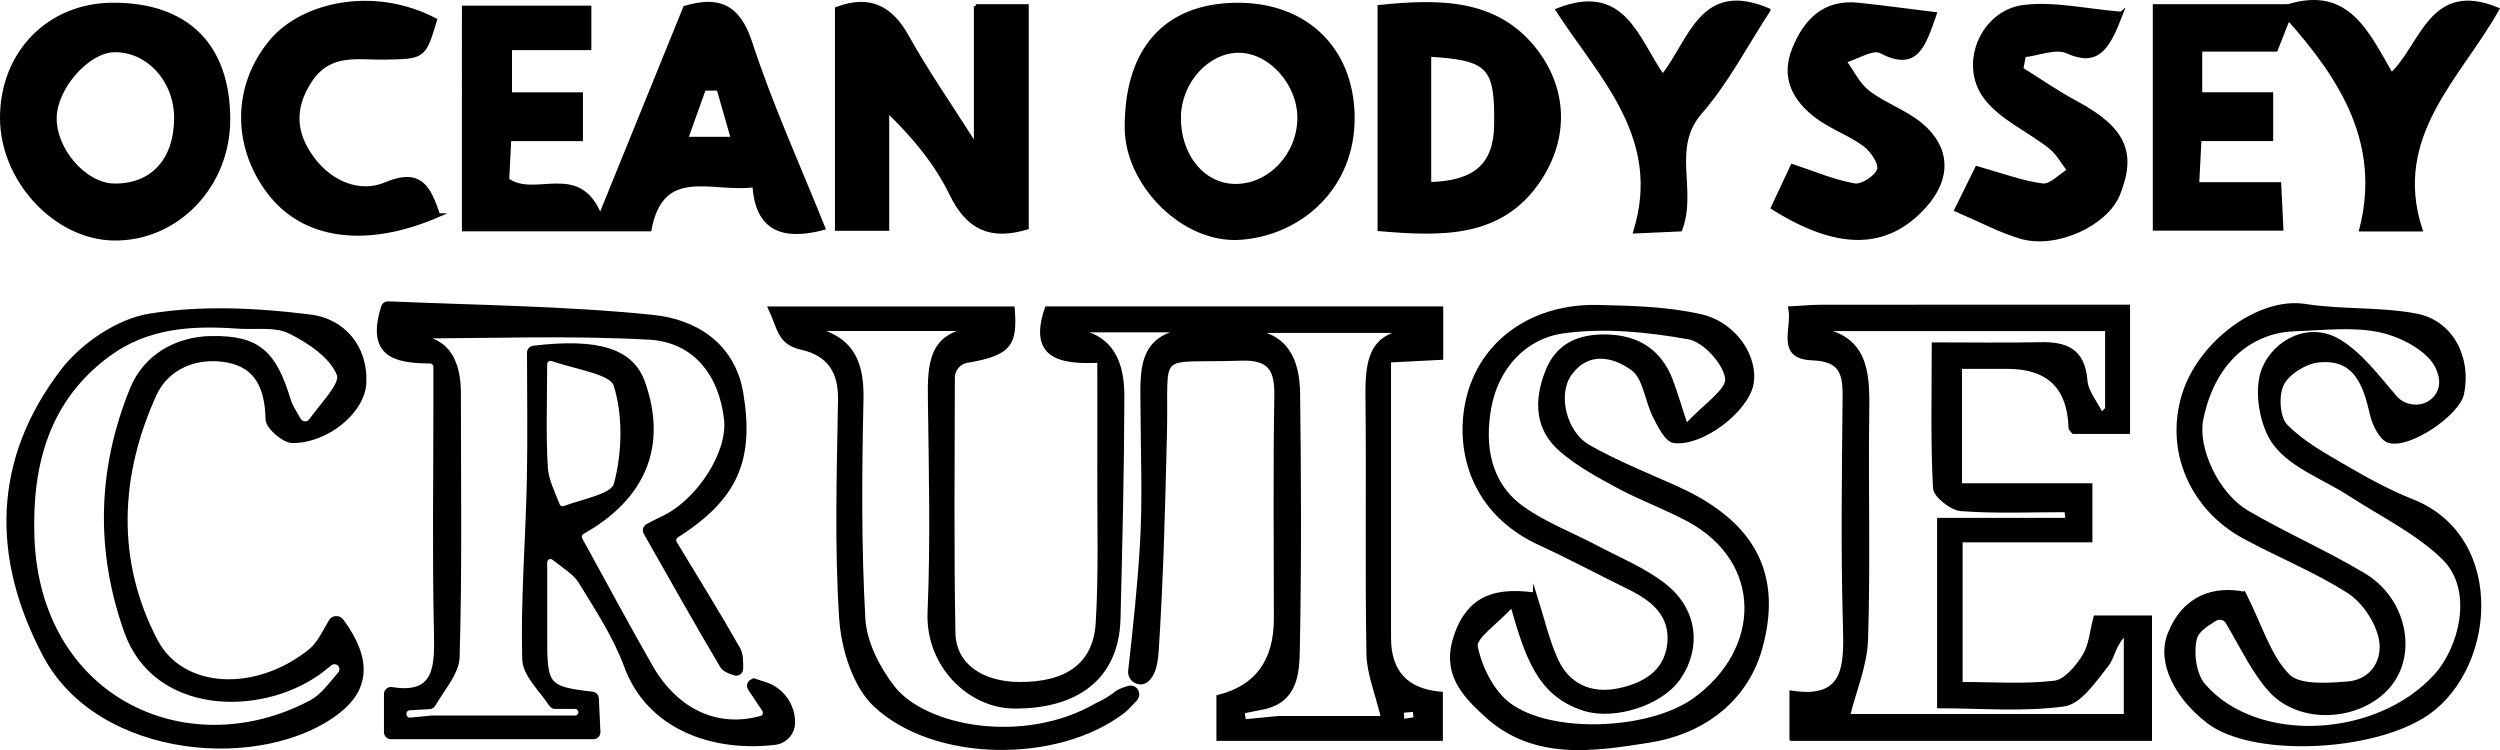 <?xml version="1.0" encoding="UTF-8"?>
<svg id="Layer_1" data-name="Layer 1" xmlns="http://www.w3.org/2000/svg" viewBox="0 0 662.73 198.82">
  <defs>
    <style>
      .cls-1 {
        stroke: #000;
        stroke-miterlimit: 10;
      }
    </style>
  </defs>
  <path class="cls-1" d="m299.22,182.31c1.79-.5,3.03,1.66,1.79,3.04-1.33,1.47-2.63,2.76-3.05,3.09-17.5,13.59-50.31,13.21-65.99-1.56-5.48-5.16-8.49-15.02-9.01-22.97-1.27-19.24-.62-38.62-.31-57.94.12-7.14-2.61-12.05-10.17-13.75-6.02-1.36-5.85-5.25-8.34-10.48h64.35c.72,9.26-.49,12.02-12.1,13.94-2.17.36-3.77,2.25-3.77,4.45-.03,22.49-.27,45.1.16,67.7.16,8.49,7.48,13.41,17.46,13.46,12.62.07,20.05-5.11,20.72-16.11.81-13.28.37-26.63.43-39.96.04-9.58,0-19.16,0-29.56-10.58.52-18.29-1.16-13.93-13.93h104.63v13.16c-3.86.19-8.01.4-13.84.7v25.51c0,15.99-.01,31.99,0,47.98q.01,13.65,13.74,14.79v12.03h-59.03v-11.19q15.23-3.79,15.23-20.7c0-19.66-.22-39.32.12-58.97.12-7.04-1.59-10.21-9.45-9.93-23.36.83-19.43-3.33-20.02,20.22-.47,19.17-.93,38.36-2.2,57.49-.27,4.01-1.18,6.25-2.55,7.44-1.88,1.63-4.8.04-4.52-2.44,1.28-11.54,2.43-21.82,3.13-33.68.71-11.95.18-23.98.14-35.98-.03-9.29-1.18-19.2,12.09-20.57h-30.45c10.6,1.35,13.1,8.92,13.08,17.58-.05,19.61-.53,39.23-1.02,58.84-.41,16.08-11.67,23.52-27.97,23.31-11.25-.15-22.79-10.62-22.18-25.12.79-18.62.34-37.31.09-55.97-.13-9.54-.09-18.45,13.01-18.99h-43.59c10.42,2.68,12.71,9.3,12.5,18.85-.43,19.31-.58,38.68.5,57.94.35,6.24,3.84,13.07,7.79,18.17,8.43,10.88,34.7,15.83,54.04,4.65,5.84-2.72,3.99-3.28,8.51-4.55Zm35.63,5.26c-1.81.36-3.62.73-5.42,1.09l.37,2.53c3.06-.3,6.11-.59,9.17-.89h27.62c-1.61-6.75-3.77-11.82-3.86-16.92-.38-22.66,0-45.33-.25-67.99-.11-9.42.6-17.57,12.9-17.63h-45.44c10.96.32,14.09,7.55,14.21,16.52.29,22.66.37,45.33-.08,67.99-.12,6.25-.6,13.57-9.23,15.29Zm36.79.9l.15,2.64c1.15-.18,2.3-.35,3.45-.53-.08-.8-.16-1.59-.25-2.39l-3.35.28Z"/>
  <path class="cls-1" d="m200.29,180.47l2.57.83c4.42,1.43,7.41,5.55,7.41,10.2h0c0,2.77-2.06,5.12-4.81,5.45-15.98,1.91-33.35-3.64-39.52-20.38-2.92-7.9-7.71-15.17-12.16-22.43-1.27-2.07-3.6-3.48-7.02-6.15-.9-.7-2.2-.06-2.2,1.07,0,8.17,0,13.79,0,19.41,0,13.26.26,13.96,12.49,15.4.66.08,1.17.62,1.2,1.29.13,2.74.26,5.59.42,8.87.04.78-.58,1.43-1.36,1.43h-53.67c-.75,0-1.36-.61-1.36-1.36v-10.13c0-.84.76-1.47,1.59-1.34,11.96,1.97,11.86-6.09,11.66-15.33-.45-19.97-.14-39.96-.14-59.94,0-3.2,0-6.39,0-10.13,0-.75-.6-1.36-1.35-1.37-9.2-.07-16.56-1.56-12.5-14.54.18-.58.74-.96,1.35-.94,22.96,1.01,46.73,1.19,70.27,3.6,10.99,1.13,21.22,7.25,23.39,20.32,2.95,17.78-1.57,27.83-17.15,37.76-.63.4-.83,1.22-.45,1.86,5.65,9.34,11.43,18.64,16.82,28.15.8,1.41.74,3.32.74,5.19,0,.94-.92,1.59-1.81,1.29-1.38-.48-2.75-.97-3.32-1.93-6.86-11.56-13.43-23.3-20.29-35.36-.38-.67-.13-1.52.55-1.88,1.47-.78,2.54-1.37,3.65-1.87,9.69-4.33,18.2-17.43,17.14-26.46-1.39-11.87-8.25-20.82-20.3-21.5-21.11-1.18-42.33-.33-63.51-.33,9.81-.06,13.06,6.18,13.06,15.1-.01,23.29.35,46.59-.34,69.86-.13,4.26-3.96,8.42-6.35,12.61-.23.4-.63.66-1.09.69-1.79.11-3.58.22-5.37.32-.77.05-1.35.73-1.27,1.5l.02.22c.08.74.74,1.28,1.48,1.21,1.86-.18,3.72-.36,5.59-.54.04,0,.09,0,.13,0,10.73,0,21.45,0,32.18,0h5.79c.78,0,1.4-.66,1.36-1.44v-.03c-.04-.72-.64-1.28-1.36-1.28h-5.27c-.46,0-.88-.23-1.13-.61-2.69-4.02-7.01-8-7.12-12.09-.42-15.64.88-31.32,1.22-46.99.25-11.46.07-22.93.05-34.25,0-.69.52-1.27,1.2-1.35,17.31-2.09,26.11.83,29.09,9.2,5.93,16.67.36,30.52-16.05,39.75-.65.37-.9,1.18-.54,1.84,6.18,11.24,12.23,22.54,18.59,33.67,6.9,12.08,17.91,16.86,29.25,13.65.89-.25,1.28-1.29.77-2.06-1.23-1.85-2.49-3.74-3.76-5.65-.71-1.07.33-2.45,1.55-2.05Zm-53.96-85.23c-.88-.29-1.78.37-1.78,1.29-.03,10.79-.34,19.15.18,27.45.21,3.34,1.89,6.59,3.15,9.86.26.69,1.03,1.03,1.72.78,5.26-1.92,12.84-3.23,13.65-6.31,2.17-8.31,2.44-18.09-.07-26.19-1.03-3.34-9.37-4.41-16.84-6.89Z"/>
  <path class="cls-1" d="m474.87,195.88v-12.31c14.27,2.24,14.5-6.67,14.19-17.39-.6-20.31-.29-40.65-.1-60.98.06-6.14-.82-9.89-8.5-10.17-9.43-.35-4.79-7.96-5.9-13.32,3.27-.17,5.86-.43,8.46-.43,26.9-.03,53.79-.02,81.14-.02v33.28h-14.47c-.15-.2-.83-.7-.85-1.22q-.45-16.04-16.7-16.04c-3.96,0-7.92,0-12.53,0v31.33h34.57v14.66h-34.41v38.01c8.41,0,16.73.63,24.86-.33,2.92-.34,6.04-4.11,7.87-7.05,1.77-2.86,2-6.67,2.96-10.25h14.52v32.25h-95.09Zm88.63-6.1v-21.89c-3.14,2.66-3.26,6.2-5.04,8.43-3.23,4.06-7.09,9.86-11.32,10.45-10.68,1.49-21.72.49-33.13.49v-49.47h34.01l-.24-2.52c-9.31,0-18.64.42-27.9-.27-2.55-.19-6.85-3.57-6.96-5.66-.66-12.5-.33-25.05-.33-38.08,10.2,0,19.15.16,28.1-.05,6.91-.17,11.53,1.57,12.17,9.64.24,3.09,2.76,6,4.24,9,.48-.48.96-.97,1.44-1.45v-21.14h-76.89c12.91,1.91,13.53,11.04,13.38,21.25-.3,20.33.33,40.67-.32,60.98-.22,6.86-3.14,13.63-4.79,20.29h73.59Zm-79.49.81c0-.2,0-.39,0-.59h-2.5c0,.2,0,.39,0,.59h2.5Z"/>
  <path class="cls-1" d="m159.11,57.38c8.07-19.88,15.2-37.44,22.48-55.35,8.43-2.46,13.97-.99,17.32,9.25,5.48,16.74,12.83,32.87,19.38,49.2-10.52,2.76-17.6.53-18.32-11.35-10.98,1.6-24.45-5.79-27.76,11.7h-49.26V2.01h33.32v10.78h-21.04v12.18h18.8v11.95h-19c-.2,4.04-.38,7.51-.54,10.76,7.42,5.39,19.02-4.69,24.63,9.71Zm31.34-33.87l-1.42-3.32c-.79,1.11-1.59,2.22-2.38,3.33-1.51,4.2-3.01,8.4-4.75,13.24h12.35c-1.36-4.75-2.58-9-3.8-13.25Z"/>
  <path class="cls-1" d="m406.84,157.53c2.07,6.49,3.33,12.2,5.7,17.41,3.09,6.81,9.24,9.49,16.35,8.06,6.62-1.33,12.72-4.59,13.58-12.24.86-7.66-4.22-11.87-10.51-14.94-7.93-3.88-15.72-8.07-23.74-11.75-18.04-8.28-22.11-25.01-19.12-38.08,3.52-15.43,17.26-25.04,34.5-24.65,9.14.21,18.48.44,27.32,2.46,9.19,2.1,14.89,11.29,13.37,18.25-1.5,6.86-13.16,15.88-20.55,14.89-1.99-.27-3.83-4.1-5.11-6.62-2.12-4.18-2.57-10.19-5.82-12.57-4.88-3.57-11.82-5.31-16.63,1.36-3.85,5.33-1.49,15.63,4.91,19.28,7.31,4.16,15.2,7.32,22.9,10.76,16.88,7.52,29.17,19.67,22.65,42.79-4.09,14.5-16.32,22.41-29.49,24.45-14.37,2.23-30.42,4.95-43.25-6.84-6.18-5.67-11.34-11.3-7.93-21.13,3.82-11.02,11.71-12.03,20.87-10.86Zm-5.98,2.89c-4.28,4.67-10.12,8.48-9.61,11.02,1.11,5.53,4.29,11.94,8.69,15.27,11.23,8.52,37.49,7.25,49.24-1.2,18.37-13.21,18.77-36.62-1.37-47.6-6.01-3.28-12.54-5.61-18.58-8.85-5.39-2.89-10.92-5.87-15.48-9.85-6.44-5.61-6.63-13.09-3.61-20.74,2.85-7.22,8.66-9.48,15.85-9.3,8.06.2,13.89,3.8,16.89,11.43,1.14,2.91,1.99,5.94,4.09,12.29,4.91-5.36,11.28-9.41,10.86-12.57-.55-4.15-5.99-10.11-10.12-10.85-10.93-1.96-22.51-3.12-33.41-1.58-10.2,1.44-17.54,9.59-19.45,20.05-1.83,10-.35,20.24,8.71,26.73,5.98,4.28,13.11,6.94,19.67,10.42,6.06,3.22,12.6,5.86,17.93,10.03,8.28,6.48,9.41,16.32,4.05,24.37-4.8,7.2-17.39,10.95-25.25,8.46-12.2-3.87-15.23-14.24-19.11-27.56Z"/>
  <path class="cls-1" d="m594.86,157.31c4.44,8.8,6.63,16.7,11.66,21.81,2.98,3.02,10.49,2.46,15.85,2.03,6.64-.53,9.89-6.24,8.73-11.86-.95-4.61-4.46-9.89-8.41-12.43-8.75-5.64-18.6-9.55-27.8-14.55-13.93-7.56-20.64-22.99-15.9-37.91,4.38-13.78,20.02-25.23,32.1-23.33,9.69,1.53,19.77.73,29.39,2.54,9.38,1.76,14.2,11.25,12.22,20.78-1.08,5.2-13.86,14.11-19.39,12.54-2.08-.59-3.97-4.47-4.58-7.16-1.8-7.91-4.31-15.2-14.12-14.19-3.51.36-8.1,3.19-9.63,6.2-1.49,2.93-1.15,8.95.96,11.11,4.47,4.59,10.46,7.83,16.11,11.13,5.62,3.28,11.41,6.42,17.44,8.81,25.02,9.91,21.62,45.95,2.35,57.31-15.02,8.85-45.01,9.83-56.33,1.23-8.37-6.37-13.39-15.7-10.39-23.28,3.98-10.03,12.04-12.27,19.71-10.76Zm39.97-52.1c2.91,3.41,8.34,3.45,11.03-.13,1.38-1.83,1.86-4.34.22-7.8-2.19-4.64-9.34-8.38-14.9-9.62-7.31-1.63-15.27-.59-22.94-.34-10.07.33-21.22,6.89-24.67,23.83-1.51,7.41,3.84,19.79,12.25,24.71,10.09,5.91,20.92,10.59,30.93,16.62,10.8,6.51,13.61,20.9,6.53,29.3-7.51,8.91-23.46,10.03-31.41,1.22-4.36-4.83-7.24-11-11.36-18.03-.68-1.17-2.2-1.54-3.34-.82-2.15,1.35-4.77,2.96-5.29,5.09-.93,3.8-.19,9.54,2.25,12.38,13.86,16.18,45.87,14.72,61.56-2.48,6.63-7.27,10.78-22.84,2.01-31.33-7.03-6.8-16.3-11.29-24.64-16.71-6.78-4.41-15.33-7.38-19.94-13.41-3.69-4.82-5.26-14.34-3.03-19.85,2.98-7.37,12.09-12.2,20.01-7.39,5.6,3.41,9.85,9.04,14.73,14.75Z"/>
  <path class="cls-1" d="m87.57,164.74c.66-1.14,2.29-1.25,3.07-.18,7.54,10.28,6.73,18.01-.83,23.98-19.7,15.55-63.38,12.59-77.92-14.8-13.78-25.95-13.39-51.82,4.65-75.41,5.28-6.91,14.66-13.29,23.02-14.67,13.93-2.3,28.71-1.54,42.85.24,8.29,1.04,14.69,7.84,14.2,17.68-.38,7.5-9.86,15.38-19.06,15.37-2.34,0-6.62-3.72-6.66-5.79-.15-7.86-2.49-14.02-10.52-15.54-8.11-1.54-16.03,1.62-19.37,8.97-9.82,21.58-10.73,44.26.32,65.29,6.99,13.31,26.56,14.19,40.91,2.64,2.2-1.77,3.54-4.61,5.37-7.77Zm2.32,11.32h0c-.67-.62-1.7-.64-2.4-.06-1.05.86-2.09,1.73-3.2,2.51-15.66,10.97-43.19,10.41-50.84-10.99-7.73-21.62-7.1-43.21,1.45-64.3,3.56-8.79,11.81-13.48,21.07-13.64,12.61-.22,16.86,3.97,20.69,16.73.39,1.3,1.19,2.48,2.64,4.97.66,1.13,2.27,1.24,3.05.19,3.83-5.15,8.38-9.76,7.42-12.21-1.88-4.81-7.84-8.79-12.97-11.32-3.83-1.9-9.06-.98-13.67-1.31-12.09-.88-23.92-.22-34.18,7.25-16.48,12-20.96,29.4-20.33,48.4,1.42,42.91,40.85,61.26,73.79,43.84,3.02-1.6,5.21-4.76,7.62-7.51.65-.75.59-1.88-.14-2.55Z"/>
  <path class="cls-1" d="m258.66,1.62h13.55v58.74c-9.57,2.86-15.62.15-20.03-8.94-3.9-8.04-9.71-15.15-16.96-22.13v31.4h-13.38V2.31c8.72-3.24,14.33-.36,18.69,7.51,5.03,9.06,11,17.6,18.14,28.84V1.62Z"/>
  <path class="cls-1" d="m60.54,31.6c.03,17.64-13.66,31.92-30.38,31.66C14.65,63.03.48,47.72.5,31.2.52,13.95,13.01,1.24,29.99,1.22c19.59-.03,30.51,10.83,30.55,30.38Zm-13.88-.26c.04-10.01-7.45-18.21-16.44-17.99-6.99.17-15.48,9.77-15.69,17.72-.22,8.58,7.9,17.95,15.68,18.08,10.1.17,16.4-6.66,16.45-17.81Z"/>
  <path class="cls-1" d="m327.8,1.23c18.22-.16,30.46,11.61,30.8,29.36.37,19.31-14.24,31.45-29.91,32.49-14.98,1-29.95-14.22-30.04-29.13-.12-20.84,10.32-32.55,29.15-32.72Zm16.62,30.13c.08-9.14-7.62-17.79-15.91-17.87-8.3-.08-15.73,7.99-15.95,17.31-.24,10.32,6.3,18.42,14.91,18.46,9.1.04,16.86-8.15,16.95-17.89Z"/>
  <path class="cls-1" d="m365.68,60.77V1.81c15.76-1.61,31.17-1.82,41.5,11.77,7.9,10.4,8.15,23.1.82,34.1-10.03,15.05-25.85,14.5-42.32,13.1Zm13.22-12.01c12.31-.27,17.52-5.13,17.68-15.58.24-15.53-1.78-17.68-17.68-18.65v34.23Z"/>
  <path class="cls-1" d="m116.2,57.05c-19.25,8.35-35.8,5.96-44.91-6.1-9.33-12.35-9.2-28.22.58-39.98,8.27-9.94,27.18-14.21,43.49-5.67-3.01,9.97-3.01,9.81-13.53,10.01-7.02.13-14.43-1.76-19.61,6.09-4.97,7.55-4.1,14.37.78,20.83,4.74,6.27,12.33,9.5,19.26,6.57,9.38-3.96,11.48,1.15,13.94,8.25Z"/>
  <path class="cls-1" d="m512.9,3.72c-3,8.58-4.91,14.83-14.31,9.92-2.17-1.13-6.37,1.61-9.63,2.56,2.06,2.81,3.64,6.26,6.3,8.29,4.32,3.31,9.84,5.11,13.98,8.59,7.45,6.28,7.48,14.27.98,21.52-9.96,11.12-22.86,11.41-40.27.46,1.73-3.69,3.5-7.48,5.18-11.07,5.69,1.87,10.98,4.18,16.5,5.13,1.99.34,5.83-2.17,6.46-4.14.54-1.68-1.79-5.14-3.75-6.59-3.87-2.88-8.67-4.52-12.54-7.4-5.99-4.44-9.35-10.32-6.22-18.02,3.07-7.56,8.09-12.69,17.05-11.75,6.38.67,12.74,1.55,20.28,2.47Z"/>
  <path class="cls-1" d="m562.31,3.59c-3.59,9.38-6.27,13.67-14.3,10.08-3.05-1.37-7.59.58-11.45,1.02-.23,1.21-.46,2.41-.7,3.62,4.79,2.98,9.44,6.22,14.4,8.89,12.7,6.83,15.76,13.19,11.24,24.3-3.22,7.94-16.46,14.06-25.8,11.31-5.52-1.63-10.7-4.44-17.11-7.18,2.24-4.55,4.02-8.17,5.47-11.09,6.43,1.8,11.84,3.87,17.43,4.59,2.13.28,4.66-2.54,7-3.95-1.63-2.09-2.94-4.59-4.95-6.19-5.7-4.53-13.08-7.66-17.24-13.24-6.61-8.87-.69-22.61,10.18-23.94,8.04-.99,16.45,1.02,25.82,1.79Z"/>
  <path class="cls-1" d="m606.61,4.85c-1.02,2.58-2.04,5.16-3.28,8.32h-20.04v11.79h18.81v11.93h-19c-.21,4.02-.38,7.49-.61,11.9h21.74c.21,4.31.38,7.76.58,11.85h-33.62V1.61h35.42c0,1.08,0,2.16,0,3.24Z"/>
  <path class="cls-1" d="m606.61,4.85c0-1.08,0-2.16,0-3.24,15.86-4.87,20.91,7.16,27.34,18.18,8.28-7.7,10.35-24.62,28.07-17.34-10.03,17.94-28.46,33.51-20.35,58.41h-15.75c5.85-22.75-5.06-40.02-19.31-56.01Z"/>
  <path class="cls-1" d="m468.84,2.69c-6.1,9.31-11.06,19.02-18.02,26.99-8.38,9.6-1.32,20.54-5.37,31.17-2.78.13-6.24.28-11.98.54,7.68-24.84-8.95-40.86-20.57-58.71,17.61-6.94,20.93,7.67,27.87,17.54,7.52-9.4,10.15-25.18,28.07-17.53Z"/>
  <path class="cls-1" d="m190.45,23.51c-1.27,0-2.53,0-3.8,0,.79-1.11,1.59-2.22,2.38-3.33.47,1.11.95,2.21,1.42,3.32Z"/>
</svg>